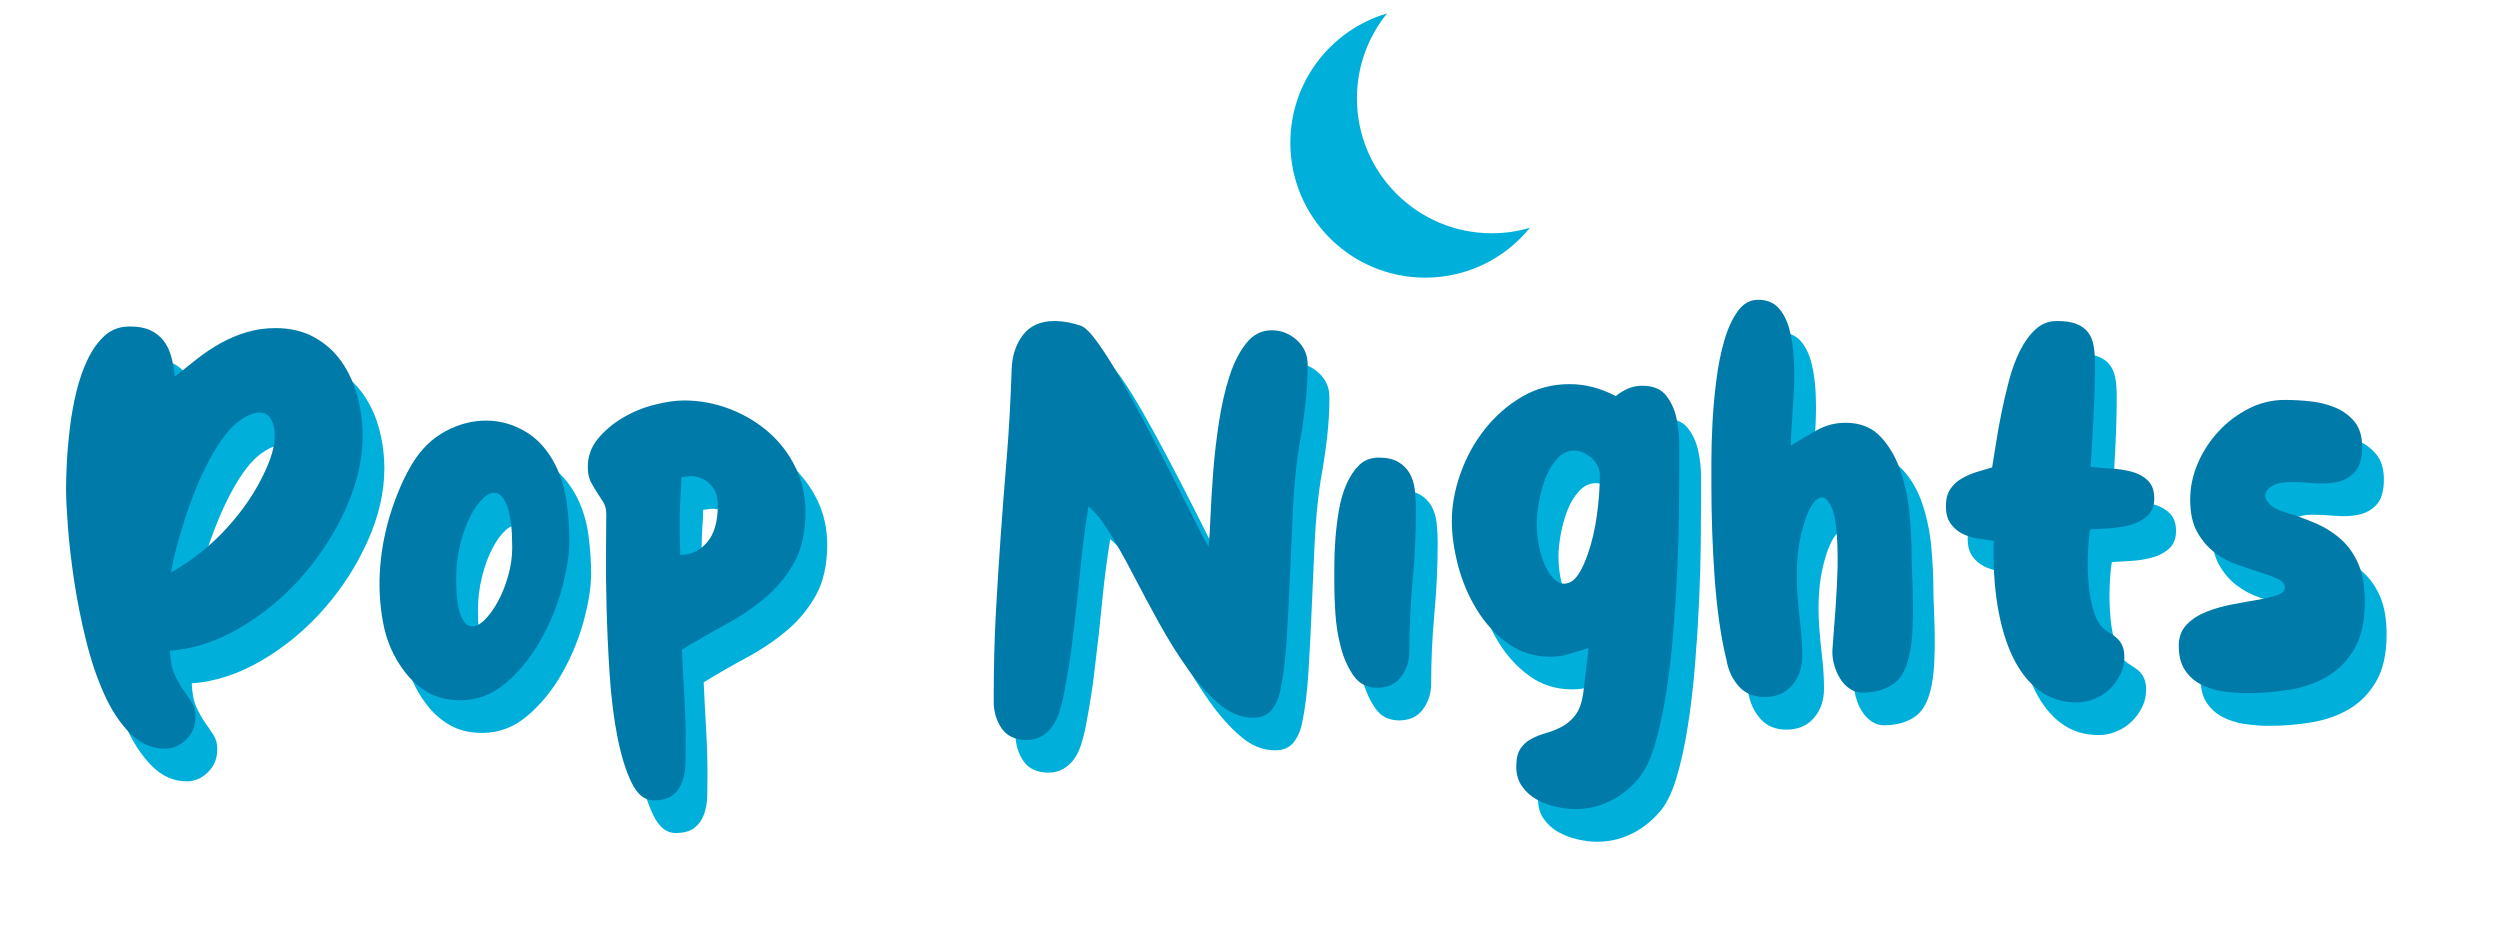 <?xml version="1.0" encoding="utf-8"?>
<!-- Generator: Adobe Illustrator 26.0.3, SVG Export Plug-In . SVG Version: 6.00 Build 0)  -->
<svg version="1.1" xmlns="http://www.w3.org/2000/svg" xmlns:xlink="http://www.w3.org/1999/xlink" x="0px" y="0px"
	 viewBox="0 0 459.47 173.37" style="enable-background:new 0 0 459.47 173.37;" xml:space="preserve">
<style type="text/css">
	.st0{display:none;}
	.st1{display:inline;fill:#D83541;}
	.st2{fill:#00B0DB;}
	.st3{fill:#007AA9;}
</style>
<g id="Livello_2" class="st0">
	<rect x="-12.37" y="-14.42" class="st1" width="480.32" height="198.95"/>
</g>
<g id="Livello_3">
	<path class="st2" d="M35.24,125.6c0.07,1.8,0.35,3.25,0.85,4.35s1.03,2.05,1.6,2.85c0.57,0.8,1.08,1.57,1.55,2.3
		c0.47,0.73,0.7,1.6,0.7,2.6c0,1.67-0.57,3.07-1.7,4.2c-1.13,1.13-2.43,1.7-3.9,1.7c-2.4,0-4.53-0.93-6.4-2.8
		c-1.87-1.87-3.47-4.28-4.8-7.25c-1.33-2.97-2.45-6.28-3.35-9.95c-0.9-3.67-1.62-7.27-2.15-10.8c-0.53-3.53-0.92-6.82-1.15-9.85
		c-0.23-3.03-0.35-5.42-0.35-7.15c0-1.27,0.05-2.88,0.15-4.85c0.1-1.97,0.28-4.07,0.55-6.3c0.27-2.23,0.67-4.45,1.2-6.65
		c0.53-2.2,1.23-4.2,2.1-6c0.87-1.8,1.92-3.25,3.15-4.35c1.23-1.1,2.75-1.65,4.55-1.65c1.53,0,2.8,0.23,3.8,0.7
		c1,0.47,1.82,1.12,2.45,1.95c0.63,0.83,1.1,1.82,1.4,2.95c0.3,1.13,0.52,2.33,0.65,3.6c1.4-1.13,2.78-2.23,4.15-3.3
		c1.37-1.07,2.8-2.02,4.3-2.85c1.5-0.83,3.08-1.5,4.75-2c1.67-0.5,3.43-0.75,5.3-0.75c2.73,0,5.12,0.57,7.15,1.7
		c2.03,1.13,3.7,2.63,5,4.5c1.3,1.87,2.27,3.98,2.9,6.35c0.63,2.37,0.95,4.78,0.95,7.25c0,4.33-1.02,8.77-3.05,13.3
		c-2.03,4.53-4.7,8.68-8,12.45c-3.3,3.77-7.08,6.92-11.35,9.45C43.97,123.83,39.64,125.27,35.24,125.6z M35.44,111.2
		c1.47-0.8,3-1.8,4.6-3c1.6-1.2,3.15-2.57,4.65-4.1c1.5-1.53,2.88-3.17,4.15-4.9c1.27-1.73,2.37-3.53,3.3-5.4
		c1.67-3.27,2.45-5.93,2.35-8c-0.1-2.07-0.72-3.33-1.85-3.8c-1.13-0.47-2.63-0.05-4.5,1.25c-1.87,1.3-3.73,3.68-5.6,7.15
		c-0.93,1.73-1.78,3.55-2.55,5.45c-0.77,1.9-1.45,3.78-2.05,5.65c-0.6,1.87-1.12,3.63-1.55,5.3
		C35.95,108.47,35.64,109.94,35.44,111.2z"/>
	<path class="st2" d="M108.64,105.4c0,2.53-0.47,5.48-1.4,8.85c-0.93,3.37-2.27,6.57-4,9.6c-1.73,3.03-3.83,5.6-6.3,7.7
		c-2.47,2.1-5.23,3.15-8.3,3.15c-2.33,0-4.33-0.48-6-1.45c-1.67-0.97-3.1-2.25-4.3-3.85c-2-2.6-3.32-5.62-3.95-9.05
		c-0.63-3.43-0.8-6.9-0.5-10.4s1-6.92,2.1-10.25c1.1-3.33,2.38-6.2,3.85-8.6c1.6-2.6,3.62-4.55,6.05-5.85
		c2.43-1.3,4.92-1.95,7.45-1.95c2.53,0,4.93,0.67,7.2,2c2.27,1.33,4.1,3.37,5.5,6.1c1.07,2.13,1.77,4.43,2.1,6.9
		C108.47,100.77,108.64,103.14,108.64,105.4z M98.14,106.7c0-3.2-0.25-5.58-0.75-7.15c-0.5-1.57-1.13-2.52-1.9-2.85
		c-0.77-0.33-1.6-0.1-2.5,0.7c-0.9,0.8-1.73,1.93-2.5,3.4c-0.77,1.47-1.4,3.2-1.9,5.2s-0.75,4.07-0.75,6.2
		c0,3.07,0.25,5.28,0.75,6.65c0.5,1.37,1.13,2.12,1.9,2.25c0.77,0.13,1.6-0.23,2.5-1.1c0.9-0.87,1.73-2,2.5-3.4
		c0.77-1.4,1.4-2.98,1.9-4.75C97.89,110.08,98.14,108.37,98.14,106.7z"/>
	<path class="st2" d="M129.33,125.4c0.13,2.87,0.28,5.77,0.45,8.7c0.17,2.93,0.25,5.8,0.25,8.6c0,1.2-0.02,2.42-0.05,3.65
		c-0.03,1.23-0.23,2.35-0.6,3.35c-0.37,1-0.95,1.82-1.75,2.45c-0.8,0.63-1.97,0.95-3.5,0.95c-1.67,0-3.03-1.12-4.1-3.35
		c-1.07-2.23-1.93-5.08-2.6-8.55c-0.67-3.47-1.13-7.3-1.4-11.5c-0.27-4.2-0.45-8.23-0.55-12.1c-0.1-3.87-0.13-7.35-0.1-10.45
		c0.03-3.1,0.05-5.32,0.05-6.65c0-0.87-0.18-1.6-0.55-2.2c-0.37-0.6-0.75-1.2-1.15-1.8c-0.4-0.6-0.78-1.25-1.15-1.95
		c-0.37-0.7-0.55-1.62-0.55-2.75c0-1.93,0.62-3.65,1.85-5.15c1.23-1.5,2.75-2.78,4.55-3.85c1.8-1.07,3.73-1.87,5.8-2.4
		c2.07-0.53,3.9-0.8,5.5-0.8c2.87,0,5.65,0.52,8.35,1.55c2.7,1.03,5.08,2.45,7.15,4.25c2.07,1.8,3.72,3.95,4.95,6.45
		c1.23,2.5,1.85,5.25,1.85,8.25c0,3.73-0.7,6.85-2.1,9.35s-3.2,4.67-5.4,6.5c-2.2,1.83-4.63,3.47-7.3,4.9
		C134.57,122.29,131.93,123.8,129.33,125.4z M129.23,93.7c0,0.8-0.03,1.63-0.1,2.5c-0.07,0.87-0.12,1.85-0.15,2.95
		c-0.03,1.1-0.05,2.37-0.05,3.8c0,1.43,0.03,3.12,0.1,5.05c1.93,0,3.57-0.77,4.9-2.3c1.33-1.53,2-3.83,2-6.9
		c0-1.6-0.48-2.88-1.45-3.85c-0.97-0.97-2.22-1.45-3.75-1.45L129.23,93.7z"/>
	<path class="st2" d="M226.13,106.5c0.13-1.33,0.25-3.23,0.35-5.7c0.1-2.47,0.27-5.18,0.5-8.15c0.23-2.97,0.58-5.98,1.05-9.05
		c0.47-3.07,1.1-5.85,1.9-8.35c0.8-2.5,1.83-4.55,3.1-6.15c1.27-1.6,2.83-2.4,4.7-2.4c1.73,0,3.27,0.6,4.6,1.8c1.33,1.2,2,2.7,2,4.5
		c0,2.53-0.15,5.07-0.45,7.6c-0.3,2.53-0.68,5.07-1.15,7.6c-0.53,3.4-0.9,7.15-1.1,11.25c-0.2,4.1-0.38,8.2-0.55,12.3
		c-0.17,4.1-0.37,8-0.6,11.7c-0.23,3.7-0.62,6.82-1.15,9.35c-0.27,1.4-0.78,2.6-1.55,3.6c-0.77,1-1.92,1.5-3.45,1.5
		c-2.2,0-4.28-0.83-6.25-2.5c-1.97-1.67-3.87-3.78-5.7-6.35c-1.83-2.57-3.6-5.38-5.3-8.45c-1.7-3.07-3.3-6.05-4.8-8.95
		s-2.95-5.48-4.35-7.75c-1.4-2.27-2.7-3.87-3.9-4.8c-0.6,3.87-1.03,7.15-1.3,9.85c-0.27,2.7-0.53,5.27-0.8,7.7
		c-0.27,2.43-0.57,5-0.9,7.7c-0.33,2.7-0.87,5.95-1.6,9.75c-0.2,0.93-0.45,1.87-0.75,2.8c-0.3,0.93-0.7,1.77-1.2,2.5
		c-0.5,0.73-1.15,1.35-1.95,1.85c-0.8,0.5-1.73,0.75-2.8,0.75c-2.13,0-3.68-0.72-4.65-2.15c-0.97-1.43-1.45-3.08-1.45-4.95
		c0-6,0.13-11.43,0.4-16.3c0.27-4.87,0.57-9.63,0.9-14.3c0.33-4.67,0.7-9.42,1.1-14.25c0.4-4.83,0.7-10.22,0.9-16.15
		c0.07-2.47,0.75-4.57,2.05-6.3c1.3-1.73,3.25-2.6,5.85-2.6c1.53,0,3.17,0.3,4.9,0.9c0.8,0.33,1.85,1.42,3.15,3.25
		c1.3,1.83,2.7,4.07,4.2,6.7c1.5,2.63,3.07,5.5,4.7,8.6c1.63,3.1,3.18,6.1,4.65,9c1.47,2.9,2.78,5.52,3.95,7.85
		C224.55,103.64,225.47,105.37,226.13,106.5z"/>
	<path class="st2" d="M249.23,113.7c0-0.93,0-2.17,0-3.7c0-1.53,0.07-3.18,0.2-4.95c0.13-1.77,0.35-3.53,0.65-5.3
		c0.3-1.77,0.77-3.37,1.4-4.8c0.63-1.43,1.42-2.6,2.35-3.5c0.93-0.9,2.13-1.35,3.6-1.35c1.46,0,2.65,0.27,3.55,0.8
		c0.9,0.53,1.6,1.23,2.1,2.1c0.5,0.87,0.81,1.88,0.95,3.05c0.13,1.17,0.2,2.38,0.2,3.65c0,4.4-0.2,8.73-0.6,13
		c-0.4,4.27-0.6,8.6-0.6,13c0,1.73-0.5,3.28-1.5,4.65c-1,1.37-2.47,2.05-4.4,2.05c-1.87,0-3.32-0.73-4.35-2.2
		c-1.03-1.47-1.82-3.22-2.35-5.25c-0.53-2.03-0.87-4.1-1-6.2C249.3,116.65,249.23,114.97,249.23,113.7z"/>
	<path class="st2" d="M295.97,125.1c-1.13,0.33-2.28,0.68-3.44,1.05c-1.16,0.37-2.34,0.55-3.54,0.55c-2.99,0-5.62-0.82-7.88-2.45
		c-2.26-1.63-4.16-3.7-5.69-6.2c-1.53-2.5-2.68-5.2-3.44-8.1s-1.15-5.62-1.15-8.15c0-2.87,0.53-5.8,1.6-8.8
		c1.06-3,2.56-5.72,4.49-8.15c1.93-2.43,4.21-4.42,6.83-5.95c2.63-1.53,5.54-2.3,8.73-2.3c2.86,0,5.69,0.73,8.48,2.2
		c0.73-0.6,1.5-1.07,2.29-1.4c0.8-0.33,1.66-0.5,2.59-0.5c1.93,0,3.36,0.57,4.29,1.7c0.93,1.13,1.58,2.5,1.95,4.1
		c0.37,1.6,0.55,3.28,0.55,5.05c0,1.77,0,3.28,0,4.55c0,1.87-0.02,4.4-0.05,7.6c-0.03,3.2-0.13,6.7-0.3,10.5
		c-0.17,3.8-0.42,7.72-0.75,11.75c-0.33,4.03-0.78,7.85-1.35,11.45c-0.57,3.6-1.28,6.8-2.14,9.6c-0.87,2.8-1.93,4.87-3.19,6.2
		c-1.46,1.67-3.16,2.97-5.09,3.9c-1.93,0.93-3.99,1.4-6.19,1.4c-1.2,0-2.43-0.15-3.7-0.45c-1.27-0.3-2.43-0.75-3.5-1.35
		c-1.07-0.6-1.95-1.4-2.65-2.4s-1.05-2.2-1.05-3.6c0-1.47,0.27-2.58,0.8-3.35c0.53-0.77,1.22-1.37,2.05-1.8
		c0.83-0.43,1.73-0.78,2.7-1.05c0.97-0.27,1.92-0.65,2.85-1.15s1.75-1.2,2.45-2.1s1.18-2.22,1.45-3.95L295.97,125.1z M295.83,107.8
		c0.73-2.07,1.28-4.42,1.65-7.05c0.37-2.63,0.55-5.12,0.55-7.45c0-0.6-0.15-1.18-0.45-1.75c-0.3-0.57-0.68-1.05-1.15-1.45
		c-0.47-0.4-0.98-0.72-1.55-0.95c-0.57-0.23-1.08-0.35-1.55-0.35c-1.2,0-2.25,0.5-3.15,1.5c-0.9,1-1.62,2.2-2.15,3.6
		c-0.53,1.4-0.93,2.87-1.2,4.4c-0.27,1.53-0.4,2.83-0.4,3.9c0,2.13,0.3,4.15,0.9,6.05c0.6,1.9,1.37,3.3,2.3,4.2
		c0.93,0.9,1.95,1.07,3.05,0.5C293.78,112.39,294.83,110.67,295.83,107.8z"/>
	<path class="st2" d="M333.13,87.9c1.59-1,3.2-1.95,4.83-2.85c1.62-0.9,3.37-1.35,5.23-1.35c2.72,0,4.89,0.88,6.52,2.65
		c1.62,1.77,2.85,3.93,3.68,6.5c0.83,2.57,1.36,5.23,1.59,8c0.23,2.77,0.35,5.15,0.35,7.15c0,0.93,0.03,2.17,0.1,3.7
		c0.07,1.53,0.12,3.18,0.15,4.95c0.03,1.77,0,3.55-0.1,5.35c-0.1,1.8-0.32,3.4-0.65,4.8c-0.6,2.47-1.65,4.17-3.15,5.1
		c-1.5,0.93-3.32,1.4-5.45,1.4c-0.8,0-1.55-0.23-2.25-0.7c-0.7-0.47-1.3-1.1-1.8-1.9c-0.5-0.8-0.88-1.72-1.15-2.75
		c-0.27-1.03-0.33-2.12-0.2-3.25c0.2-2.47,0.38-4.92,0.55-7.35c0.17-2.43,0.28-4.82,0.35-7.15c0.07-5.6-0.32-9.28-1.15-11.05
		c-0.83-1.77-1.77-2.18-2.8-1.25c-1.03,0.93-1.93,2.95-2.7,6.05c-0.77,3.1-1.02,6.78-0.75,11.05c0.13,1.93,0.32,3.85,0.55,5.75
		c0.23,1.9,0.35,3.85,0.35,5.85c0,2.13-0.62,3.92-1.85,5.35c-1.23,1.43-2.92,2.15-5.05,2.15c-2,0-3.58-0.65-4.75-1.95
		c-1.17-1.3-1.92-2.88-2.25-4.75c-0.53-2.13-0.98-4.5-1.35-7.1c-0.37-2.6-0.65-5.3-0.85-8.1c-0.2-2.8-0.35-5.63-0.45-8.5
		c-0.1-2.87-0.15-5.63-0.15-8.3c0-1,0-2.55,0-4.65c0-2.1,0.07-4.43,0.2-7c0.13-2.57,0.37-5.18,0.71-7.85
		c0.33-2.67,0.82-5.1,1.46-7.3c0.64-2.2,1.46-4,2.47-5.4c1.01-1.4,2.25-2.1,3.73-2.1c1.61,0,2.87,0.5,3.77,1.5s1.58,2.32,2.01,3.95
		c0.43,1.63,0.7,3.45,0.8,5.45c0.1,2,0.1,4,0,6c-0.1,2-0.22,3.87-0.35,5.6C333.2,85.33,333.13,86.77,333.13,87.9z"/>
	<path class="st2" d="M370.13,91.9c0.2-1.13,0.43-2.58,0.7-4.35c0.27-1.77,0.6-3.63,1-5.6c0.4-1.97,0.87-3.97,1.4-6
		c0.53-2.03,1.2-3.85,2-5.45c0.8-1.6,1.75-2.92,2.85-3.95c1.1-1.03,2.42-1.55,3.95-1.55c1.53,0,2.75,0.18,3.65,0.55
		c0.9,0.37,1.6,0.88,2.1,1.55c0.5,0.67,0.83,1.48,1,2.45c0.17,0.97,0.25,2.05,0.25,3.25c0,2.87-0.08,6-0.25,9.4
		c-0.17,3.4-0.35,6.6-0.55,9.6c1.07,0.13,2.27,0.23,3.6,0.3c1.33,0.07,2.6,0.25,3.8,0.55c1.2,0.3,2.22,0.83,3.05,1.6
		c0.83,0.77,1.25,1.88,1.25,3.35c0,1.4-0.43,2.48-1.3,3.25c-0.87,0.77-1.93,1.32-3.2,1.65c-1.27,0.33-2.57,0.53-3.9,0.6
		c-1.33,0.07-2.47,0.13-3.4,0.2c-0.2,1.2-0.33,2.73-0.4,4.6c-0.07,1.87-0.02,3.75,0.15,5.65c0.17,1.9,0.52,3.63,1.05,5.2
		c0.53,1.57,1.3,2.65,2.3,3.25c0.4,0.27,0.78,0.52,1.15,0.75c0.37,0.23,0.7,0.52,1,0.85c0.3,0.33,0.55,0.75,0.75,1.25
		s0.3,1.15,0.3,1.95c0,1.13-0.25,2.2-0.75,3.2s-1.15,1.88-1.95,2.65c-0.8,0.77-1.73,1.37-2.8,1.8c-1.07,0.43-2.13,0.65-3.2,0.65
		c-2.67,0-4.98-0.73-6.95-2.2c-1.97-1.47-3.58-3.52-4.85-6.15c-1.27-2.63-2.2-5.77-2.8-9.4c-0.6-3.63-0.83-7.62-0.7-11.95
		c-1-0.13-2.02-0.28-3.05-0.45c-1.03-0.17-1.97-0.47-2.8-0.9c-0.83-0.43-1.54-1.05-2.1-1.85c-0.57-0.8-0.85-1.87-0.85-3.2
		c0-1.27,0.27-2.3,0.8-3.1c0.53-0.8,1.23-1.45,2.1-1.95c0.87-0.5,1.78-0.9,2.75-1.2C368.24,92.45,369.19,92.17,370.13,91.9z"/>
	<path class="st2" d="M423.83,100.1c2,0.6,3.9,1.28,5.7,2.05c1.8,0.77,3.38,1.77,4.75,3c1.37,1.23,2.43,2.77,3.2,4.6
		c0.77,1.83,1.15,4.12,1.15,6.85c0,3.53-0.63,6.4-1.9,8.6c-1.27,2.2-2.92,3.9-4.95,5.1c-2.03,1.2-4.33,2.02-6.9,2.45
		c-2.57,0.43-5.18,0.65-7.85,0.65c-1.53,0-3.05-0.12-4.55-0.35c-1.5-0.23-2.85-0.67-4.05-1.3c-1.2-0.63-2.17-1.52-2.9-2.65
		c-0.73-1.13-1.1-2.6-1.1-4.4c0-1.6,0.48-2.9,1.45-3.9c0.96-1,2.17-1.78,3.6-2.35c1.43-0.57,3-1.02,4.7-1.35
		c1.7-0.33,3.27-0.62,4.7-0.85c1.43-0.23,2.63-0.52,3.6-0.85c0.97-0.33,1.45-0.8,1.45-1.4c0-0.67-0.43-1.2-1.3-1.6
		c-0.87-0.4-1.93-0.8-3.2-1.2c-1.27-0.4-2.67-0.87-4.2-1.4c-1.53-0.53-2.93-1.28-4.2-2.25c-1.27-0.97-2.33-2.22-3.2-3.75
		c-0.87-1.53-1.3-3.53-1.3-6c0-2.27,0.47-4.48,1.4-6.65c0.93-2.17,2.2-4.12,3.8-5.85c1.6-1.73,3.45-3.13,5.55-4.2
		c2.1-1.07,4.32-1.6,6.65-1.6c1.4,0,2.93,0.08,4.6,0.25c1.67,0.17,3.22,0.55,4.65,1.15c1.43,0.6,2.62,1.47,3.55,2.6
		c0.93,1.13,1.4,2.67,1.4,4.6c0,2.13-0.45,3.68-1.35,4.65c-0.9,0.97-2,1.58-3.3,1.85c-1.3,0.27-2.72,0.33-4.25,0.2
		c-1.53-0.13-2.93-0.2-4.2-0.2c-1.4,0-2.5,0.22-3.3,0.65c-0.8,0.43-1.25,0.95-1.35,1.55c-0.1,0.6,0.13,1.2,0.7,1.8
		C421.64,99.2,422.56,99.7,423.83,100.1z"/>
</g>
<g id="Livello_1">
	<path class="st3" d="M31.24,119.6c0.07,1.8,0.35,3.25,0.85,4.35c0.5,1.1,1.03,2.05,1.6,2.85c0.57,0.8,1.08,1.57,1.55,2.3
		c0.47,0.73,0.7,1.6,0.7,2.6c0,1.67-0.57,3.07-1.7,4.2c-1.13,1.13-2.43,1.7-3.9,1.7c-2.4,0-4.53-0.93-6.4-2.8
		c-1.87-1.87-3.47-4.28-4.8-7.25c-1.33-2.97-2.45-6.28-3.35-9.95c-0.9-3.67-1.62-7.27-2.15-10.8c-0.53-3.53-0.92-6.82-1.15-9.85
		c-0.23-3.03-0.35-5.42-0.35-7.15c0-1.27,0.05-2.88,0.15-4.85c0.1-1.97,0.28-4.07,0.55-6.3c0.27-2.23,0.67-4.45,1.2-6.65
		c0.53-2.2,1.23-4.2,2.1-6c0.87-1.8,1.92-3.25,3.15-4.35c1.23-1.1,2.75-1.65,4.55-1.65c1.53,0,2.8,0.23,3.8,0.7
		c1,0.47,1.82,1.12,2.45,1.95c0.63,0.83,1.1,1.82,1.4,2.95c0.3,1.13,0.52,2.33,0.65,3.6c1.4-1.13,2.78-2.23,4.15-3.3
		c1.37-1.07,2.8-2.02,4.3-2.85c1.5-0.83,3.08-1.5,4.75-2c1.67-0.5,3.43-0.75,5.3-0.75c2.73,0,5.12,0.57,7.15,1.7
		c2.03,1.13,3.7,2.63,5,4.5c1.3,1.87,2.27,3.98,2.9,6.35c0.63,2.37,0.95,4.78,0.95,7.25c0,4.33-1.02,8.77-3.05,13.3
		c-2.03,4.53-4.7,8.68-8,12.45c-3.3,3.77-7.08,6.92-11.35,9.45C39.97,117.83,35.64,119.27,31.24,119.6z M31.44,105.2
		c1.47-0.8,3-1.8,4.6-3c1.6-1.2,3.15-2.57,4.65-4.1c1.5-1.53,2.88-3.17,4.15-4.9c1.27-1.73,2.37-3.53,3.3-5.4
		c1.67-3.27,2.45-5.93,2.35-8c-0.1-2.07-0.72-3.33-1.85-3.8c-1.13-0.47-2.63-0.05-4.5,1.25c-1.87,1.3-3.73,3.68-5.6,7.15
		c-0.93,1.73-1.78,3.55-2.55,5.45c-0.77,1.9-1.45,3.78-2.05,5.65c-0.6,1.87-1.12,3.63-1.55,5.3
		C31.95,102.47,31.64,103.94,31.44,105.2z"/>
	<path class="st3" d="M104.64,99.4c0,2.53-0.47,5.48-1.4,8.85c-0.93,3.37-2.27,6.57-4,9.6c-1.73,3.03-3.83,5.6-6.3,7.7
		c-2.47,2.1-5.23,3.15-8.3,3.15c-2.33,0-4.33-0.48-6-1.45c-1.67-0.97-3.1-2.25-4.3-3.85c-2-2.6-3.32-5.62-3.95-9.05
		c-0.63-3.43-0.8-6.9-0.5-10.4s1-6.92,2.1-10.25c1.1-3.33,2.38-6.2,3.85-8.6c1.6-2.6,3.62-4.55,6.05-5.85
		c2.43-1.3,4.92-1.95,7.45-1.95c2.53,0,4.93,0.67,7.2,2c2.27,1.33,4.1,3.37,5.5,6.1c1.07,2.13,1.77,4.43,2.1,6.9
		C104.47,94.77,104.64,97.14,104.64,99.4z M94.14,100.7c0-3.2-0.25-5.58-0.75-7.15c-0.5-1.57-1.13-2.52-1.9-2.85
		c-0.77-0.33-1.6-0.1-2.5,0.7c-0.9,0.8-1.73,1.93-2.5,3.4c-0.77,1.47-1.4,3.2-1.9,5.2s-0.75,4.07-0.75,6.2
		c0,3.07,0.25,5.28,0.75,6.65c0.5,1.37,1.13,2.12,1.9,2.25c0.77,0.13,1.6-0.23,2.5-1.1c0.9-0.87,1.73-2,2.5-3.4
		c0.77-1.4,1.4-2.98,1.9-4.75C93.89,104.08,94.14,102.37,94.14,100.7z"/>
	<path class="st3" d="M125.33,119.4c0.13,2.87,0.28,5.77,0.45,8.7c0.17,2.93,0.25,5.8,0.25,8.6c0,1.2-0.02,2.42-0.05,3.65
		c-0.03,1.23-0.23,2.35-0.6,3.35c-0.37,1-0.95,1.82-1.75,2.45c-0.8,0.63-1.97,0.95-3.5,0.95c-1.67,0-3.03-1.12-4.1-3.35
		c-1.07-2.23-1.93-5.08-2.6-8.55c-0.67-3.47-1.13-7.3-1.4-11.5c-0.27-4.2-0.45-8.23-0.55-12.1c-0.1-3.87-0.13-7.35-0.1-10.45
		c0.03-3.1,0.05-5.32,0.05-6.65c0-0.87-0.18-1.6-0.55-2.2c-0.37-0.6-0.75-1.2-1.15-1.8c-0.4-0.6-0.78-1.25-1.15-1.95
		c-0.37-0.7-0.55-1.62-0.55-2.75c0-1.93,0.62-3.65,1.85-5.15c1.23-1.5,2.75-2.78,4.55-3.85c1.8-1.07,3.73-1.87,5.8-2.4
		c2.07-0.53,3.9-0.8,5.5-0.8c2.87,0,5.65,0.52,8.35,1.55c2.7,1.03,5.08,2.45,7.15,4.25c2.07,1.8,3.72,3.95,4.95,6.45
		c1.23,2.5,1.85,5.25,1.85,8.25c0,3.73-0.7,6.85-2.1,9.35s-3.2,4.67-5.4,6.5c-2.2,1.83-4.63,3.47-7.3,4.9
		C130.57,116.29,127.93,117.8,125.33,119.4z M125.23,87.7c0,0.8-0.03,1.63-0.1,2.5c-0.07,0.87-0.12,1.85-0.15,2.95
		c-0.03,1.1-0.05,2.37-0.05,3.8c0,1.43,0.03,3.12,0.1,5.05c1.93,0,3.57-0.77,4.9-2.3c1.33-1.53,2-3.83,2-6.9
		c0-1.6-0.48-2.88-1.45-3.85c-0.97-0.97-2.22-1.45-3.75-1.45L125.23,87.7z"/>
	<path class="st3" d="M222.13,100.5c0.13-1.33,0.25-3.23,0.35-5.7c0.1-2.47,0.27-5.18,0.5-8.15c0.23-2.97,0.58-5.98,1.05-9.05
		c0.47-3.07,1.1-5.85,1.9-8.35c0.8-2.5,1.83-4.55,3.1-6.15c1.27-1.6,2.83-2.4,4.7-2.4c1.73,0,3.27,0.6,4.6,1.8c1.33,1.2,2,2.7,2,4.5
		c0,2.53-0.15,5.07-0.45,7.6c-0.3,2.53-0.68,5.07-1.15,7.6c-0.53,3.4-0.9,7.15-1.1,11.25c-0.2,4.1-0.38,8.2-0.55,12.3
		c-0.17,4.1-0.37,8-0.6,11.7c-0.23,3.7-0.62,6.82-1.15,9.35c-0.27,1.4-0.78,2.6-1.55,3.6c-0.77,1-1.92,1.5-3.45,1.5
		c-2.2,0-4.28-0.83-6.25-2.5c-1.97-1.67-3.87-3.78-5.7-6.35c-1.83-2.57-3.6-5.38-5.3-8.45c-1.7-3.07-3.3-6.05-4.8-8.95
		s-2.95-5.48-4.35-7.75c-1.4-2.27-2.7-3.87-3.9-4.8c-0.6,3.87-1.03,7.15-1.3,9.85c-0.27,2.7-0.53,5.27-0.8,7.7
		c-0.27,2.43-0.57,5-0.9,7.7c-0.33,2.7-0.87,5.95-1.6,9.75c-0.2,0.93-0.45,1.87-0.75,2.8c-0.3,0.93-0.7,1.77-1.2,2.5
		c-0.5,0.73-1.15,1.35-1.95,1.85c-0.8,0.5-1.73,0.75-2.8,0.75c-2.13,0-3.68-0.72-4.65-2.15c-0.97-1.43-1.45-3.08-1.45-4.95
		c0-6,0.13-11.43,0.4-16.3c0.27-4.87,0.57-9.63,0.9-14.3c0.33-4.67,0.7-9.42,1.1-14.25c0.4-4.83,0.7-10.22,0.9-16.15
		c0.07-2.47,0.75-4.57,2.05-6.3c1.3-1.73,3.25-2.6,5.85-2.6c1.53,0,3.17,0.3,4.9,0.9c0.8,0.33,1.85,1.42,3.15,3.25
		c1.3,1.83,2.7,4.07,4.2,6.7c1.5,2.63,3.07,5.5,4.7,8.6c1.63,3.1,3.18,6.1,4.65,9c1.47,2.9,2.78,5.52,3.95,7.85
		C220.55,97.64,221.47,99.37,222.13,100.5z"/>
	<path class="st3" d="M245.23,107.7c0-0.93,0-2.17,0-3.7c0-1.53,0.07-3.18,0.2-4.95c0.13-1.77,0.35-3.53,0.65-5.3
		c0.3-1.77,0.77-3.37,1.4-4.8c0.63-1.43,1.42-2.6,2.35-3.5c0.93-0.9,2.13-1.35,3.6-1.35c1.46,0,2.65,0.27,3.55,0.8
		c0.9,0.53,1.6,1.23,2.1,2.1c0.5,0.87,0.81,1.88,0.95,3.05c0.13,1.17,0.2,2.38,0.2,3.65c0,4.4-0.2,8.73-0.6,13
		c-0.4,4.27-0.6,8.6-0.6,13c0,1.73-0.5,3.28-1.5,4.65c-1,1.37-2.47,2.05-4.4,2.05c-1.87,0-3.32-0.73-4.35-2.2
		c-1.03-1.47-1.82-3.22-2.35-5.25c-0.53-2.03-0.87-4.1-1-6.2C245.3,110.65,245.23,108.97,245.23,107.7z"/>
	<path class="st3" d="M291.97,119.1c-1.13,0.33-2.28,0.68-3.44,1.05c-1.16,0.37-2.34,0.55-3.54,0.55c-2.99,0-5.62-0.82-7.88-2.45
		c-2.26-1.63-4.16-3.7-5.69-6.2c-1.53-2.5-2.68-5.2-3.44-8.1s-1.15-5.62-1.15-8.15c0-2.87,0.53-5.8,1.6-8.8
		c1.06-3,2.56-5.72,4.49-8.15c1.93-2.43,4.21-4.42,6.83-5.95c2.63-1.53,5.54-2.3,8.73-2.3c2.86,0,5.69,0.73,8.48,2.2
		c0.73-0.6,1.5-1.07,2.29-1.4c0.8-0.33,1.66-0.5,2.59-0.5c1.93,0,3.36,0.57,4.29,1.7c0.93,1.13,1.58,2.5,1.95,4.1
		c0.37,1.6,0.55,3.28,0.55,5.05c0,1.77,0,3.28,0,4.55c0,1.87-0.02,4.4-0.05,7.6c-0.03,3.2-0.13,6.7-0.3,10.5
		c-0.17,3.8-0.42,7.72-0.75,11.75c-0.33,4.03-0.78,7.85-1.35,11.45c-0.57,3.6-1.28,6.8-2.14,9.6c-0.87,2.8-1.93,4.87-3.19,6.2
		c-1.46,1.67-3.16,2.97-5.09,3.9c-1.93,0.93-3.99,1.4-6.19,1.4c-1.2,0-2.43-0.15-3.7-0.45c-1.27-0.3-2.43-0.75-3.5-1.35
		c-1.07-0.6-1.95-1.4-2.65-2.4s-1.05-2.2-1.05-3.6c0-1.47,0.27-2.58,0.8-3.35c0.53-0.77,1.22-1.37,2.05-1.8
		c0.83-0.43,1.73-0.78,2.7-1.05c0.97-0.27,1.92-0.65,2.85-1.15s1.75-1.2,2.45-2.1s1.18-2.22,1.45-3.95L291.97,119.1z M291.83,101.8
		c0.73-2.07,1.28-4.42,1.65-7.05c0.37-2.63,0.55-5.12,0.55-7.45c0-0.6-0.15-1.18-0.45-1.75c-0.3-0.57-0.68-1.05-1.15-1.45
		c-0.47-0.4-0.98-0.72-1.55-0.95c-0.57-0.23-1.08-0.35-1.55-0.35c-1.2,0-2.25,0.5-3.15,1.5c-0.9,1-1.62,2.2-2.15,3.6
		c-0.53,1.4-0.93,2.87-1.2,4.4c-0.27,1.53-0.4,2.83-0.4,3.9c0,2.13,0.3,4.15,0.9,6.05c0.6,1.9,1.37,3.3,2.3,4.2
		c0.93,0.9,1.95,1.07,3.05,0.5C289.78,106.39,290.83,104.67,291.83,101.8z"/>
	<path class="st3" d="M329.13,81.9c1.59-1,3.2-1.95,4.83-2.85c1.62-0.9,3.37-1.35,5.23-1.35c2.72,0,4.89,0.88,6.52,2.65
		c1.62,1.77,2.85,3.93,3.68,6.5c0.83,2.57,1.36,5.23,1.59,8c0.23,2.77,0.35,5.15,0.35,7.15c0,0.93,0.03,2.17,0.1,3.7
		c0.07,1.53,0.12,3.18,0.15,4.95c0.03,1.77,0,3.55-0.1,5.35c-0.1,1.8-0.32,3.4-0.65,4.8c-0.6,2.47-1.65,4.17-3.15,5.1
		c-1.5,0.93-3.32,1.4-5.45,1.4c-0.8,0-1.55-0.23-2.25-0.7c-0.7-0.47-1.3-1.1-1.8-1.9c-0.5-0.8-0.88-1.72-1.15-2.75
		c-0.27-1.03-0.33-2.12-0.2-3.25c0.2-2.47,0.38-4.92,0.55-7.35c0.17-2.43,0.28-4.82,0.35-7.15c0.07-5.6-0.32-9.28-1.15-11.05
		c-0.83-1.77-1.77-2.18-2.8-1.25c-1.03,0.93-1.93,2.95-2.7,6.05c-0.77,3.1-1.02,6.78-0.75,11.05c0.13,1.93,0.32,3.85,0.55,5.75
		c0.23,1.9,0.35,3.85,0.35,5.85c0,2.13-0.62,3.92-1.85,5.35c-1.23,1.43-2.92,2.15-5.05,2.15c-2,0-3.58-0.65-4.75-1.95
		c-1.17-1.3-1.92-2.88-2.25-4.75c-0.53-2.13-0.98-4.5-1.35-7.1c-0.37-2.6-0.65-5.3-0.85-8.1c-0.2-2.8-0.35-5.63-0.45-8.5
		c-0.1-2.87-0.15-5.63-0.15-8.3c0-1,0-2.55,0-4.65c0-2.1,0.07-4.43,0.2-7c0.13-2.57,0.37-5.18,0.71-7.85
		c0.33-2.67,0.82-5.1,1.46-7.3c0.64-2.2,1.46-4,2.47-5.4c1.01-1.4,2.25-2.1,3.73-2.1c1.61,0,2.87,0.5,3.77,1.5s1.58,2.32,2.01,3.95
		c0.43,1.63,0.7,3.45,0.8,5.45c0.1,2,0.1,4,0,6c-0.1,2-0.22,3.87-0.35,5.6C329.2,79.33,329.13,80.77,329.13,81.9z"/>
	<path class="st3" d="M366.13,85.9c0.2-1.13,0.43-2.58,0.7-4.35c0.27-1.77,0.6-3.63,1-5.6c0.4-1.97,0.87-3.97,1.4-6
		c0.53-2.03,1.2-3.85,2-5.45c0.8-1.6,1.75-2.92,2.85-3.95c1.1-1.03,2.42-1.55,3.95-1.55c1.53,0,2.75,0.18,3.65,0.55
		c0.9,0.37,1.6,0.88,2.1,1.55c0.5,0.67,0.83,1.48,1,2.45c0.17,0.97,0.25,2.05,0.25,3.25c0,2.87-0.08,6-0.25,9.4
		c-0.17,3.4-0.35,6.6-0.55,9.6c1.07,0.13,2.27,0.23,3.6,0.3c1.33,0.07,2.6,0.25,3.8,0.55c1.2,0.3,2.22,0.83,3.05,1.6
		c0.83,0.77,1.25,1.88,1.25,3.35c0,1.4-0.43,2.48-1.3,3.25c-0.87,0.77-1.93,1.32-3.2,1.65c-1.27,0.33-2.57,0.53-3.9,0.6
		c-1.33,0.07-2.47,0.13-3.4,0.2c-0.2,1.2-0.33,2.73-0.4,4.6c-0.07,1.87-0.02,3.75,0.15,5.65c0.17,1.9,0.52,3.63,1.05,5.2
		c0.53,1.57,1.3,2.65,2.3,3.25c0.4,0.27,0.78,0.52,1.15,0.75c0.37,0.23,0.7,0.52,1,0.85c0.3,0.33,0.55,0.75,0.75,1.25
		s0.3,1.15,0.3,1.95c0,1.13-0.25,2.2-0.75,3.2s-1.15,1.88-1.95,2.65c-0.8,0.77-1.73,1.37-2.8,1.8c-1.07,0.43-2.13,0.65-3.2,0.65
		c-2.67,0-4.98-0.73-6.95-2.2c-1.97-1.47-3.58-3.52-4.85-6.15c-1.27-2.63-2.2-5.77-2.8-9.4c-0.6-3.63-0.83-7.62-0.7-11.95
		c-1-0.13-2.02-0.28-3.05-0.45c-1.03-0.17-1.97-0.47-2.8-0.9c-0.83-0.43-1.54-1.05-2.1-1.85c-0.57-0.8-0.85-1.87-0.85-3.2
		c0-1.27,0.27-2.3,0.8-3.1c0.53-0.8,1.23-1.45,2.1-1.95c0.87-0.5,1.78-0.9,2.75-1.2C364.24,86.45,365.19,86.17,366.13,85.9z"/>
	<path class="st3" d="M419.83,94.1c2,0.6,3.9,1.28,5.7,2.05c1.8,0.77,3.38,1.77,4.75,3c1.37,1.23,2.43,2.77,3.2,4.6
		c0.77,1.83,1.15,4.12,1.15,6.85c0,3.53-0.63,6.4-1.9,8.6c-1.27,2.2-2.92,3.9-4.95,5.1c-2.03,1.2-4.33,2.02-6.9,2.45
		c-2.57,0.43-5.18,0.65-7.85,0.65c-1.53,0-3.05-0.12-4.55-0.35c-1.5-0.23-2.85-0.67-4.05-1.3c-1.2-0.63-2.17-1.52-2.9-2.65
		c-0.73-1.13-1.1-2.6-1.1-4.4c0-1.6,0.48-2.9,1.45-3.9c0.96-1,2.17-1.78,3.6-2.35c1.43-0.57,3-1.02,4.7-1.35
		c1.7-0.33,3.27-0.62,4.7-0.85c1.43-0.23,2.63-0.52,3.6-0.85c0.97-0.33,1.45-0.8,1.45-1.4c0-0.67-0.43-1.2-1.3-1.6
		c-0.87-0.4-1.93-0.8-3.2-1.2c-1.27-0.4-2.67-0.87-4.2-1.4c-1.53-0.53-2.93-1.28-4.2-2.25c-1.27-0.97-2.33-2.22-3.2-3.75
		c-0.87-1.53-1.3-3.53-1.3-6c0-2.27,0.47-4.48,1.4-6.65c0.93-2.17,2.2-4.12,3.8-5.85c1.6-1.73,3.45-3.13,5.55-4.2
		c2.1-1.07,4.32-1.6,6.65-1.6c1.4,0,2.93,0.08,4.6,0.25c1.67,0.17,3.22,0.55,4.65,1.15c1.43,0.6,2.62,1.47,3.55,2.6
		c0.93,1.13,1.4,2.67,1.4,4.6c0,2.13-0.45,3.68-1.35,4.65c-0.9,0.97-2,1.58-3.3,1.85c-1.3,0.27-2.72,0.33-4.25,0.2
		c-1.53-0.13-2.93-0.2-4.2-0.2c-1.4,0-2.5,0.22-3.3,0.65c-0.8,0.43-1.25,0.95-1.35,1.55c-0.1,0.6,0.13,1.2,0.7,1.8
		C417.64,93.2,418.56,93.7,419.83,94.1z"/>
	<path class="st2" d="M274.18,42.87c-13.69,0-24.79-11.1-24.79-24.79c0-5.92,2.08-11.36,5.54-15.62
		c-10.28,3.02-17.78,12.53-17.78,23.78c0,13.69,11.1,24.79,24.79,24.79c7.77,0,14.7-3.57,19.24-9.17
		C278.97,42.52,276.62,42.87,274.18,42.87z"/>
</g>
</svg>
